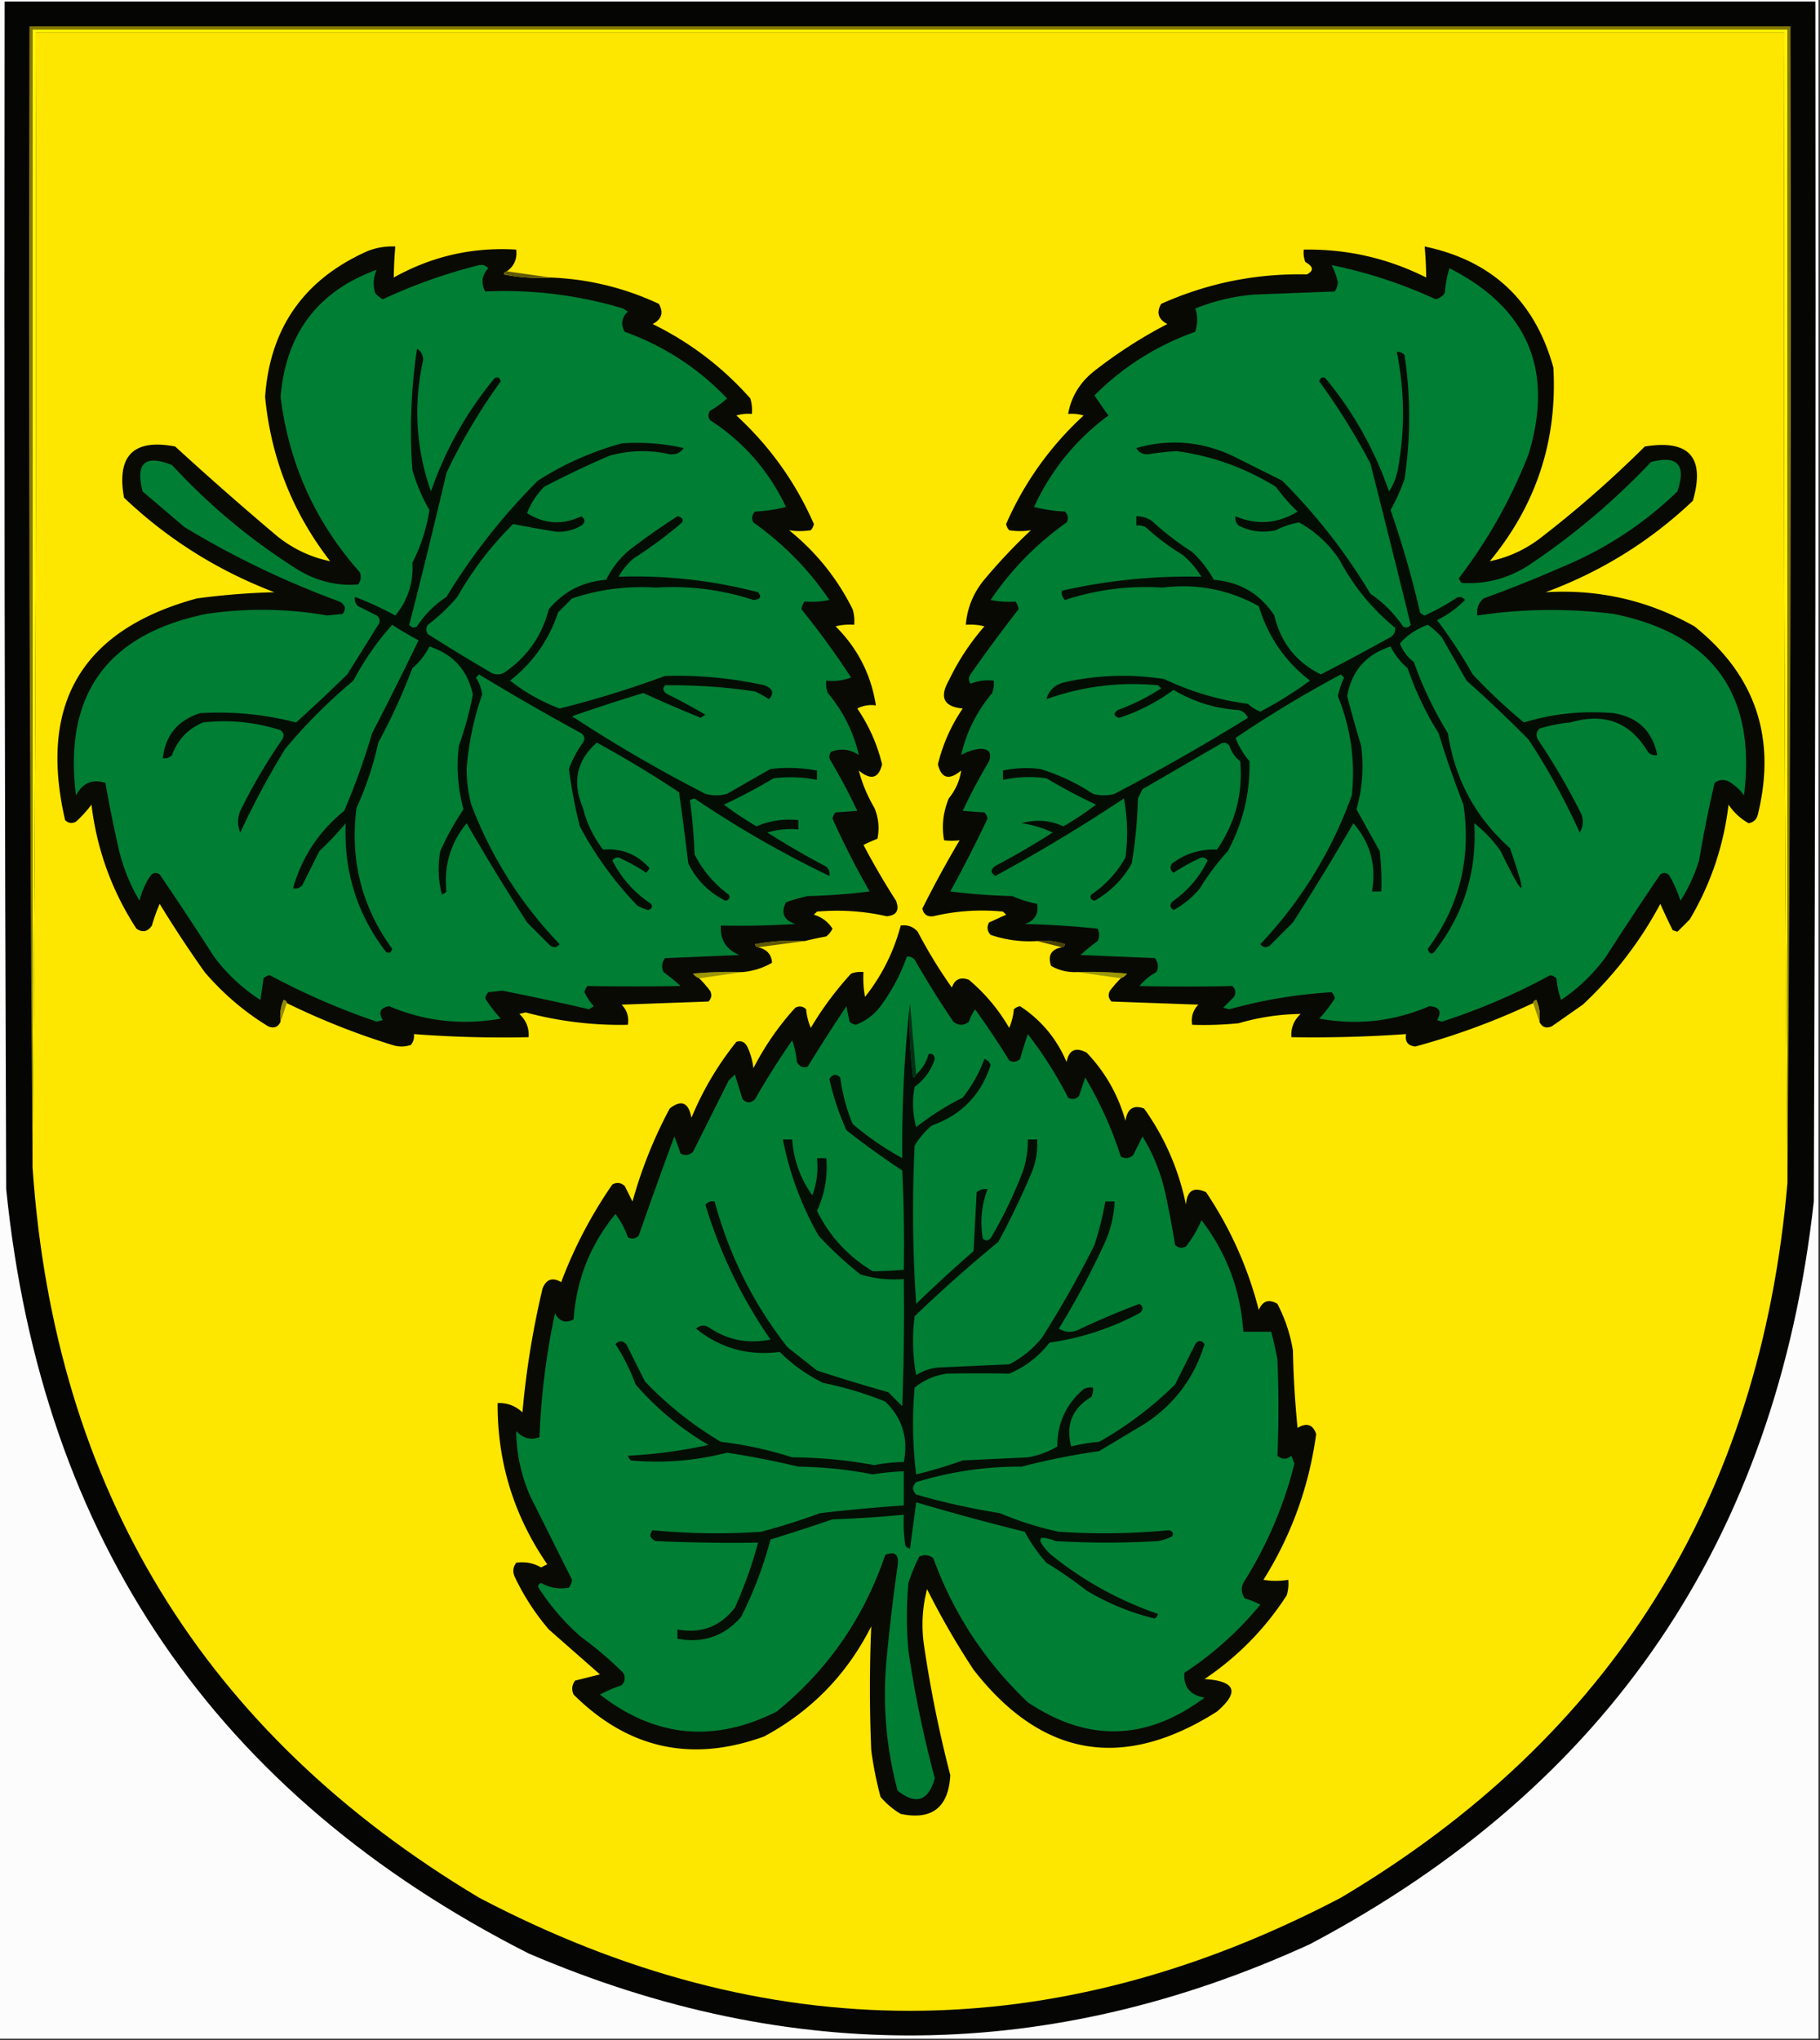<svg xmlns="http://www.w3.org/2000/svg" width="587" height="658" style="shape-rendering:geometricPrecision;text-rendering:geometricPrecision;image-rendering:optimizeQuality;fill-rule:evenodd;clip-rule:evenodd"><rect width="100%" height="100%" fill="#333333" stroke="none"/><path style="opacity:1" fill="#fcfcfc" d="M-.5-.5h587v658H-.5V-.5z"/><path style="opacity:1" fill="#050504" d="M1.5.5h584c.167 129 0 258-.5 387-12.086 108.75-66.252 188.583-162.5 239.5-83.546 38.232-167.546 39.232-252 3C69.616 578.824 13.45 496.657 2 383.5c-.5-127.666-.667-255.333-.5-383z"/><path style="opacity:1" fill="#fde600" d="M576.5 379.5v2c-8.775 101.826-56.775 178.659-144 230.5-92.749 48.662-185.415 48.662-278 0-88.85-53.145-136.85-131.645-144-235.5v-4c1-120.499 1.333-241.166 1-362h564c-.333 123.168 0 246.168 1 369z"/><path style="opacity:1" fill="#847803" d="M576.5 381.5V9.5h-566v367c-1-122.499-1.333-245.166-1-368h568c.333 124.501 0 248.834-1 373z"/><path style="opacity:1" fill="#fff501" d="M576.5 379.5c-1-122.832-1.333-245.832-1-369h-564c.333 120.834 0 241.501-1 362V9.5h566v370z"/><path style="opacity:1" fill="#9c9704" d="M347.5 313.5c5.344-.166 10.677.001 16 .5-.544.717-1.211 1.217-2 1.5l-14-2z"/><path style="opacity:1" fill="#9d9704" d="m239.5 313.5-14 2c-.789-.283-1.456-.783-2-1.5a128.507 128.507 0 0 1 16-.5z"/><path style="opacity:1" fill="#494304" d="M334.5 303.5a21.127 21.127 0 0 1 9 1c-.124.607-.457.94-1 1l-8-2z"/><path style="opacity:1" fill="#605805" d="m259.5 303.5-15 2c-.543-.06-.876-.393-1-1a64.873 64.873 0 0 1 16-1z"/><path style="opacity:1" fill="#090904" d="M496.5 329.5a13.116 13.116 0 0 0-1-7c-.607.124-.94.457-1 1a229.603 229.603 0 0 1-38 14c-2.415-.219-3.415-1.552-3-4a425.077 425.077 0 0 1-37 1c-.193-2.975.807-5.475 3-7.5a74.369 74.369 0 0 0-20 3 112.97 112.97 0 0 1-15 .5c-.396-2.544.271-4.711 2-6.5l-28-1c-1.017-1.049-1.184-2.216-.5-3.5a37.829 37.829 0 0 1 3.5-4c.789-.283 1.456-.783 2-1.5a128.507 128.507 0 0 0-16-.5c-3.045.158-5.879-.509-8.5-2-1.122-3.372.045-5.372 3.5-6 .543-.06.876-.393 1-1a21.127 21.127 0 0 0-9-1 38.669 38.669 0 0 1-15-2c-1.114-1.223-1.281-2.556-.5-4 1.816-.829 3.649-1.663 5.5-2.5l-1-1a67.815 67.815 0 0 0-22.5 1.5c-1.971.219-3.138-.615-3.5-2.5a350.96 350.96 0 0 1 12-22 21.438 21.438 0 0 1-5 0c-.834-4.54-.334-9.04 1.5-13.5 2.204-2.73 3.537-5.73 4-9-3.883 3.243-6.383 2.577-7.5-2 1.591-6.512 4.258-12.512 8-18-6.074-.579-7.574-3.579-4.5-9a76.945 76.945 0 0 1 11.5-17.5 18.453 18.453 0 0 0-6-.5c.426-5.19 2.259-9.857 5.5-14a180.42 180.42 0 0 1 15.5-16.5c-2.269.374-4.602.374-7 0a3.943 3.943 0 0 1-1-2c5.874-13.41 14.207-25.077 25-35a12.93 12.93 0 0 0-5-.5c.944-5.369 3.611-9.869 8-13.5a150.725 150.725 0 0 1 24-15.5c-2.918-1.508-3.584-3.675-2-6.5 14.94-6.688 30.607-9.855 47-9.5 2.312-1.187 2.146-2.52-.5-4a8.43 8.43 0 0 1-.5-4c13.919-.228 27.085 2.772 39.5 9-.046-3.3-.212-6.634-.5-10 21.709 4.54 35.542 17.54 41.5 39 1.338 23.495-5.495 44.329-20.5 62.5 6.218-1.273 11.884-3.94 17-8a356.817 356.817 0 0 0 33-29c14.342-2.323 19.509 3.51 15.5 17.5-13.73 13.033-29.564 22.866-47.5 29.5 17.138-1.036 33.138 2.631 48 11 19.643 15.705 26.476 35.872 20.5 60.5-.347 1.68-1.347 2.68-3 3-2.631-1.463-4.798-3.463-6.5-6-1.56 13.249-5.726 25.583-12.5 37a274.262 274.262 0 0 1-4 4l-1.5-.5a192.803 192.803 0 0 1-4-8.5c-6.517 12.186-14.85 23.019-25 32.5l-10 7c-1.852.773-3.186.273-4-1.5z"/><path style="opacity:1" fill="#928904" d="M494.5 323.5c.06-.543.393-.876 1-1a13.116 13.116 0 0 1 1 7l-2-6z"/><path style="opacity:1" fill="#007e33" d="M429.5 85.5a151.677 151.677 0 0 1 33.5 11c1.261-.26 2.261-.926 3-2a34.25 34.25 0 0 1 1.5-8c25.262 12.86 33.762 32.859 25.5 60-5.632 14.445-13.132 27.779-22.5 40a3.647 3.647 0 0 0 1 1.5c7.955.462 15.288-1.538 22-6 14.173-9.498 27.173-20.498 39-33 8.573-2.253 11.407.914 8.5 9.5-10.877 10.53-23.377 18.697-37.5 24.5a404.907 404.907 0 0 1-25 10c-1.655 1.444-2.322 3.278-2 5.5a160.747 160.747 0 0 1 44-.5c31.994 6.504 45.994 26.004 42 58.5a16.179 16.179 0 0 0-5-4.5c-1.612-.72-3.112-.554-4.5.5a414.186 414.186 0 0 0-5 25 53.53 53.53 0 0 1-6 13 42.638 42.638 0 0 0-3.5-8c-.865-1.083-1.865-1.249-3-.5a1113.143 1113.143 0 0 0-17.5 26.5 57.867 57.867 0 0 1-14.5 14 26.724 26.724 0 0 1-1.5-7 3.943 3.943 0 0 0-2-1 202.532 202.532 0 0 1-35 15l-1.5-.5c1.618-2.8.785-4.3-2.5-4.5-11.378 4.907-23.211 6.24-35.5 4a46.204 46.204 0 0 0 5-6.5 3.943 3.943 0 0 0-1-2 157.214 157.214 0 0 0-33 5.5l-2-.5 3.5-3.5c.684-1.284.517-2.451-.5-3.5-9.992.221-19.992.221-30 0a17.842 17.842 0 0 1 5.5-4.5c.72-1.612.554-3.112-.5-4.5l-24-1a55.747 55.747 0 0 1 5.5-4.5c.667-1.333.667-2.667 0-4a287.67 287.67 0 0 0-23.5-1.5c3.193-1.026 4.526-3.192 4-6.5a37.914 37.914 0 0 1-8-2.5 202.115 202.115 0 0 1-20-1.5 432.974 432.974 0 0 0 12-23.5 3.943 3.943 0 0 0-1-2 390.752 390.752 0 0 1-7-.5 183.954 183.954 0 0 1 8.5-16c.942-2.73-.058-4.063-3-4a15.973 15.973 0 0 0-6 2c1.694-7.388 5.027-14.054 10-20a8.43 8.43 0 0 0 .5-4c-2.619-.268-5.119.065-7.5 1-.667-1-.667-2 0-3a500.467 500.467 0 0 1 15.5-21 4.933 4.933 0 0 0-1-2.5 29.232 29.232 0 0 1-8-.5c6.645-9.812 14.812-18.146 24.5-25 .684-1.284.517-2.451-.5-3.5a52.141 52.141 0 0 1-10-1.5c5.544-11.974 13.544-21.807 24-29.5a159.203 159.203 0 0 1-4.5-6.5c9.253-9.236 20.086-16.069 32.5-20.5.811-2.72.811-5.22 0-7.5a65.09 65.09 0 0 1 19-4.5l26-1a6.29 6.29 0 0 0 1-3 24.307 24.307 0 0 0-2-5.5z"/><path style="opacity:1" fill="#040d04" d="M450.5 113.5c.996-.086 1.829.248 2.5 1 2 13.333 2 26.667 0 40a67.878 67.878 0 0 1-4.5 10 314.995 314.995 0 0 1 9.5 33c.414.457.914.791 1.5 1a72.496 72.496 0 0 0 10-5.5c1.135-.749 2.135-.583 3 .5a33.576 33.576 0 0 1-9 6.5 161.65 161.65 0 0 1 11.5 17.5 180.42 180.42 0 0 0 16.5 15.5c9.33-2.851 18.996-3.851 29-3 7.812 1.313 12.479 5.813 14 13.5-1.175.219-2.175-.114-3-1-5.694-9.589-14.027-12.755-25-9.5a45.984 45.984 0 0 0-10 2c-1.017 1.049-1.184 2.216-.5 3.5a214.296 214.296 0 0 1 14 24c.808 2.079.641 4.079-.5 6a218.395 218.395 0 0 0-16.5-30 423.779 423.779 0 0 0-20-19l-8-14a25.513 25.513 0 0 0-4.5-4c-3.554 1.269-6.554 3.269-9 6 .923 2.424 2.423 4.424 4.5 6a121.493 121.493 0 0 0 11 23c2.233 14.804 8.9 27.138 20 37 5.794 16.731 4.794 17.065-3 1a41.374 41.374 0 0 0-8.5-9c.894 15.324-3.273 28.991-12.5 41-1.156 1.493-1.99 1.326-2.5-.5 10.228-13.799 14.061-29.299 11.5-46.5a326.607 326.607 0 0 1-8-23 101.327 101.327 0 0 1-10-21 22.106 22.106 0 0 1-5.5-7c-7.89 2.554-12.556 7.887-14 16a439.52 439.52 0 0 0 4.5 16c.915 6.949.415 13.782-1.5 20.5 2.484 4.49 4.984 8.99 7.5 13.5.499 4.321.666 8.654.5 13h-3c1.473-8.361-.527-15.694-6-22a777.71 777.71 0 0 1-19.5 32l-7.5 7.5c-1.135.749-2.135.583-3-.5 13.133-13.925 22.966-29.925 29.5-48 1.162-11.028-.338-21.695-4.5-32a31.71 31.71 0 0 1 2-6l-1-1a376.148 376.148 0 0 0-34 20.5 26.49 26.49 0 0 0 4.5 7.5c.214 10.261-2.12 19.928-7 29a78.664 78.664 0 0 0-9 12 28.54 28.54 0 0 1-8.5 7c-1.333-1-1.333-2 0-3 4.764-3.428 8.43-7.762 11-13-.865-1.083-1.865-1.249-3-.5a59.319 59.319 0 0 0-8 4.5c-1.083-.865-1.249-1.865-.5-3 4.278-3.225 9.112-4.725 14.5-4.5 5.914-8.555 8.414-18.055 7.5-28.5a10.502 10.502 0 0 1-3.5-5c-.865-1.083-1.865-1.249-3-.5l-25 14.5-1.5 3a145.561 145.561 0 0 1-2 21c-2.88 5.109-6.88 9.109-12 12-1.257-.35-1.591-1.017-1-2 4.633-3.142 8.3-7.142 11-12a60.713 60.713 0 0 0-.5-19 541.7 541.7 0 0 1-41.5 25c-1.726-1.148-1.559-2.315.5-3.5a241.116 241.116 0 0 0 18-10.5c-3.117-1.484-6.45-2.484-10-3 4.605-1.322 9.105-.989 13.5 1a108.042 108.042 0 0 0 10.5-7 183.165 183.165 0 0 1-16-8.5 40.423 40.423 0 0 0-14 .5v-3a36.433 36.433 0 0 1 12-.5 66.114 66.114 0 0 1 17 8c2.333.667 4.667.667 7 0a679.684 679.684 0 0 0 43-24.5c-.59-1.299-1.59-2.132-3-2.5-7.532-.476-14.532-2.643-21-6.5a62.247 62.247 0 0 1-17.5 9c-1.826-.51-1.993-1.344-.5-2.5a68.694 68.694 0 0 0 14-7l-1-1c-12.443-1.156-24.443.344-36 4.5.789-2.934 2.789-4.768 6-5.5 10.642-2.333 21.309-2.667 32-1a90.061 90.061 0 0 0 27 8 12.403 12.403 0 0 0 4 2.5 124.733 124.733 0 0 0 16-10c-8.065-6.232-13.565-14.232-16.5-24-9.633-5.36-19.966-7.36-31-6-10.785-.691-21.285.642-31.5 4-.886-.825-1.219-1.825-1-3a184.637 184.637 0 0 1 45-4.5 29.964 29.964 0 0 0-6-7 78.664 78.664 0 0 1-12-9 4.934 4.934 0 0 0-3-.5v-3c1.808-.009 3.475.491 5 1.5a94.102 94.102 0 0 0 13 10 36.104 36.104 0 0 1 7 9c8.437.687 14.937 4.521 19.5 11.5 2.103 8.754 7.103 15.087 15 19a677.24 677.24 0 0 0 21.5-11.5c1.755-.72 2.589-1.887 2.5-3.5-7.513-6.172-13.513-13.505-18-22-3.452-5.125-7.786-9.125-13-12a24.879 24.879 0 0 0-7.5 2.5c-4.201.922-8.201.422-12-1.5-.886-.825-1.219-1.825-1-3 6.866 2.924 13.533 2.424 20-1.5a62.744 62.744 0 0 1-7-8c-9.939-6.144-20.606-9.977-32-11.5a82.347 82.347 0 0 0-9 1c-1.819.158-3.152-.509-4-2 10.614-3.025 20.947-2.192 31 2.5l16 8a187.987 187.987 0 0 1 28.5 36.5 39.314 39.314 0 0 1 10.5 10.5c.949.617 1.782.451 2.5-.5a7607.92 7607.92 0 0 0-13-52 214.827 214.827 0 0 0-16.5-26.5c.35-1.257 1.017-1.591 2-1 9.029 10.887 15.862 23.054 20.5 36.5 1.583-2.411 2.583-5.078 3-8 2.163-12.382 1.996-24.715-.5-37z"/><path style="opacity:1" fill="#0a0a04" d="M163.5 87.5c-.543.06-.876.393-1 1a57.124 57.124 0 0 0 15 1c12.239.476 23.906 3.31 35 8.5 1.584 2.825.918 4.992-2 6.5 12.112 5.953 22.612 13.953 31.5 24a12.93 12.93 0 0 1 .5 5 12.93 12.93 0 0 0-5 .5c10.793 9.923 19.126 21.59 25 35a3.943 3.943 0 0 1-1 2c-2.398.374-4.731.374-7 0 8.732 7.055 15.565 15.555 20.5 25.5a12.93 12.93 0 0 1 .5 5 18.453 18.453 0 0 0-6 .5c7.126 7.085 11.459 15.585 13 25.5a9.86 9.86 0 0 0-6 1 54.6 54.6 0 0 1 8 18c-1.117 4.577-3.617 5.243-7.5 2 1.049 4.118 2.716 8.118 5 12 1.368 3.238 1.701 6.572 1 10a54.628 54.628 0 0 0-4.5 2 241.116 241.116 0 0 0 10.5 18c1.164 3.067.164 4.733-3 5a72.504 72.504 0 0 0-22.5-1.5l-1 1c2.576.782 4.576 2.282 6 4.5a7.248 7.248 0 0 1-2 2.5c-2.366.44-4.699.94-7 1.5a64.873 64.873 0 0 0-16 1c.124.607.457.94 1 1 2.848.67 4.348 2.337 4.5 5a22.908 22.908 0 0 1-9.5 3 128.507 128.507 0 0 0-16 .5c.544.717 1.211 1.217 2 1.5a37.829 37.829 0 0 1 3.5 4c.684 1.284.517 2.451-.5 3.5l-28 1c1.729 1.789 2.396 3.956 2 6.5a117.594 117.594 0 0 1-33-4l-2 .5c2.193 2.025 3.193 4.525 3 7.5a376.214 376.214 0 0 1-37-1c.17 1.322-.163 2.489-1 3.5-2 .667-4 .667-6 0a234.147 234.147 0 0 1-34-13.5c-.06-.543-.393-.876-1-1a13.118 13.118 0 0 0-1 7c-.814 1.773-2.148 2.273-4 1.5-7.716-4.709-14.549-10.542-20.5-17.5a383.424 383.424 0 0 1-14.5-22 56.268 56.268 0 0 0-2.5 7c-1.396 2.027-3.062 2.36-5 1-7.92-12.182-12.754-25.515-14.5-40a38.91 38.91 0 0 1-5 5.5c-1.284.684-2.45.517-3.5-.5-8.69-37.605 5.477-61.439 42.5-71.5a230.08 230.08 0 0 1 25-2c-18.279-6.972-34.446-17.139-48.5-30.5-2.445-13.555 3.055-19.055 16.5-16.5a1069.942 1069.942 0 0 0 33 29c5.116 4.06 10.782 6.727 17 8-12.101-15.635-19.101-33.302-21-53 1.558-22.235 12.558-37.901 33-47a21.347 21.347 0 0 1 9-1.5c-.288 3.366-.454 6.7-.5 10 12.273-6.86 25.44-9.86 39.5-9 .35 2.953-.65 5.287-3 7z"/><path style="opacity:1" fill="#948907" d="m92.5 323.5-2 6a13.118 13.118 0 0 1 1-7c.607.124.94.457 1 1z"/><path style="opacity:1" fill="#007e34" d="M154.5 85.5c1.175-.219 2.175.114 3 1-2.092 2.289-2.426 4.789-1 7.5 15.175-.682 30.009 1.152 44.5 5.5l1.5 1c-2.033 1.952-2.366 4.118-1 6.5 12.757 4.612 23.757 11.779 33 21.5a32.364 32.364 0 0 1-5.5 4c-.667 1-.667 2 0 3 10.787 6.959 18.953 16.292 24.5 28a52.141 52.141 0 0 1-10 1.5c-1.017 1.049-1.184 2.216-.5 3.5 9.688 6.854 17.855 15.188 24.5 25a29.232 29.232 0 0 1-8 .5 4.933 4.933 0 0 0-1 2.5 265.477 265.477 0 0 1 16 22 16.873 16.873 0 0 1-8 1 8.43 8.43 0 0 0 .5 4c4.973 5.946 8.306 12.612 10 20-2.882-1.914-5.882-2.248-9-1-.667 1-.667 2 0 3a183.954 183.954 0 0 1 8.5 16c-2.172.176-4.505.343-7 .5a3.943 3.943 0 0 0-1 2 260.412 260.412 0 0 0 12 23.5 202.115 202.115 0 0 1-20 1.5 54.628 54.628 0 0 0-7 2c-1.723 3.408-.723 5.741 3 7-7.993.5-15.993.666-24 .5-.301 4.548 1.699 7.715 6 9.5l-24 1c-1.054 1.388-1.22 2.888-.5 4.5a55.747 55.747 0 0 1 5.5 4.5 961.597 961.597 0 0 1-30 0 3.943 3.943 0 0 0-1 2 19.953 19.953 0 0 0 3 4.5l-1.5 1a841.5 841.5 0 0 0-28-6l-4.5.5a3.943 3.943 0 0 0-1 2 46.204 46.204 0 0 0 5 6.5c-12.431 2.225-24.431.892-36-4-2.896.524-3.563 2.024-2 4.5l-2 .5a226.66 226.66 0 0 1-34.5-15 3.944 3.944 0 0 0-2 1l-1 7a56.976 56.976 0 0 1-15-14A1114.99 1114.99 0 0 0 51.5 282c-1.135-.749-2.135-.583-3 .5a23.972 23.972 0 0 0-3.5 8c-3.307-5.584-5.64-11.584-7-18a422.567 422.567 0 0 1-4-20c-4.152-1.348-7.319-.015-9.5 4-4.04-32.413 9.96-51.913 42-58.5a121.663 121.663 0 0 1 39 .5l5-.5c1.227-1.587.894-2.921-1-4a287.394 287.394 0 0 1-50-24L46 158.5c-2.378-9.186.789-12.019 9.5-8.5 12.209 13.219 25.875 24.552 41 34 5.983 3.505 12.316 5.005 19 4.5.928-1.268 1.095-2.601.5-4-14.327-16.158-22.827-34.991-25.5-56.5 1.69-20.445 12.023-34.112 31-41-1.102 2.4-1.269 4.9-.5 7.5a7.248 7.248 0 0 0 2.5 2c10.109-4.7 20.443-8.367 31-11z"/><path style="opacity:1" fill="#040d04" d="M134.5 112.5c1.225.652 1.892 1.819 2 3.5-3.205 14.485-2.371 28.652 2.5 42.5 4.633-13.436 11.466-25.602 20.5-36.5.983-.591 1.65-.257 2 1a186.224 186.224 0 0 0-17.5 29.5 2291.305 2291.305 0 0 1-12 49c.718.951 1.551 1.117 2.5.5 2.5-3.833 5.667-7 9.5-9.5a199.532 199.532 0 0 1 29.5-37.5 98.64 98.64 0 0 1 27-12 67.697 67.697 0 0 1 20 1.5c-1.027 1.524-2.527 2.191-4.5 2-6.55-1.468-13.05-1.301-19.5.5a302.632 302.632 0 0 0-21 10c-2.528 2.598-4.361 5.431-5.5 8.5 5.635 3.546 11.469 3.88 17.5 1 1.333 1 1.333 2 0 3-2.456 1.448-5.122 2.114-8 2a392.383 392.383 0 0 1-14-2.5 107.975 107.975 0 0 0-18 23.5 58.002 58.002 0 0 1-9.5 9c-.667 1-.667 2 0 3a637.966 637.966 0 0 0 20.5 12.5c1.333.667 2.667.667 4 0 7.4-4.948 12.233-11.781 14.5-20.5 4.78-5.748 10.946-8.915 18.5-9.5 1.907-3.91 4.573-7.244 8-10a220.961 220.961 0 0 1 15-10.5c1.432.233 1.932.9 1.5 2a137.243 137.243 0 0 1-15.5 11.5 21.53 21.53 0 0 0-5 6c15.273-.505 30.273 1.162 45 5 1.241 1.487.741 2.32-1.5 2.5-10.215-3.338-20.715-4.671-31.5-4-9.254-.599-18.254.568-27 3.5l-4.5 4.5c-2.954 8.915-8.121 16.248-15.5 22 4.822 3.803 10.156 6.803 16 9a325.43 325.43 0 0 0 34-10.5 130.274 130.274 0 0 1 32 3c2.794 1.036 3.294 2.536 1.5 4.5a29.517 29.517 0 0 0-4.5-2.5 182.034 182.034 0 0 0-29-2c-.958 1.147-.625 2.147 1 3a184.296 184.296 0 0 1 12 6.5l-1.5 1a457.895 457.895 0 0 1-18.5-8 579.168 579.168 0 0 0-23 7.5 455.51 455.51 0 0 0 43 25c2.333.667 4.667.667 7 0l14-8a49.974 49.974 0 0 1 15 .5v3a45.019 45.019 0 0 0-14-.5 183.165 183.165 0 0 1-16 8.5 108.042 108.042 0 0 0 10.5 7c4.243-1.83 8.743-2.496 13.5-2v3a25.879 25.879 0 0 0-10 1 267.498 267.498 0 0 0 19 11c.886.825 1.219 1.825 1 3a340.44 340.44 0 0 1-43.5-25l-1.5.5a162.87 162.87 0 0 1 1.5 17.5c2.595 5.158 6.262 9.491 11 13 .591.983.257 1.65-1 2-5.321-2.654-9.321-6.654-12-12a1079.882 1079.882 0 0 0-3-23 353.947 353.947 0 0 0-26.5-16c-6.519 5.752-8.019 12.752-4.5 21a36.255 36.255 0 0 0 6.5 13.5c6.057-.466 11.057 1.534 15 6l-1 1.5a59.319 59.319 0 0 0-8-4.5c-1.135-.749-2.135-.583-3 .5 2.926 5.76 7.093 10.427 12.5 14 .591.983.257 1.65-1 2a16.2 16.2 0 0 1-3.5-1.5 115.13 115.13 0 0 1-18.5-25.5 156.596 156.596 0 0 1-3.5-18.5 34.779 34.779 0 0 1 4.5-8.5c.749-1.135.583-2.135-.5-3a805.256 805.256 0 0 1-33-19l-1 1a12.817 12.817 0 0 1 2 5.5 94.527 94.527 0 0 0-5 24 45.94 45.94 0 0 0 1.5 11.5c6.477 16.962 15.977 31.962 28.5 45-.865 1.083-1.865 1.249-3 .5l-7.5-7.5a777.71 777.71 0 0 1-19.5-32c-5.21 6.365-7.376 13.698-6.5 22a3.647 3.647 0 0 1-1.5 1 33.225 33.225 0 0 1-.5-14 88.235 88.235 0 0 1 7.5-13.5 52.515 52.515 0 0 1-1.5-20.5 106.96 106.96 0 0 0 4.5-16.5c-1.672-7.84-6.339-13.007-14-15.5a22.106 22.106 0 0 1-5.5 7 194.712 194.712 0 0 1-11 24 100.87 100.87 0 0 1-7 21c-2.179 16.785 1.654 31.952 11.5 45.5-.35 1.257-1.017 1.591-2 1-9.33-12.122-13.664-25.955-13-41.5a107.015 107.015 0 0 1-8.5 9l-5.5 11c-.825.886-1.825 1.219-3 1 2.822-10.009 8.322-18.343 16.5-25a222.163 222.163 0 0 0 9-25 1211.7 1211.7 0 0 0 15-30 107.8 107.8 0 0 1-8.5-5 88.713 88.713 0 0 0-12.5 18c-8 6.667-15.333 14-22 22a262.707 262.707 0 0 0-14.5 27c-1.102-2.69-.936-5.357.5-8a181.165 181.165 0 0 1 13-22c.75-1.135.583-2.135-.5-3-8.148-2.63-16.481-3.463-25-2.5-4.865 2.032-8.198 5.532-10 10.5-.825.886-1.825 1.219-3 1 .844-7.352 4.844-12.185 12-14.5 10.573-.621 20.906.379 31 3a572.453 572.453 0 0 0 16.5-15.5l10-16c.749-1.135.583-2.135-.5-3l-6-3c-.886-.825-1.219-1.825-1-3a112.746 112.746 0 0 1 13 6c4.043-4.904 5.877-10.57 5.5-17a56.433 56.433 0 0 0 5.5-17 56.234 56.234 0 0 1-5.5-13 177.301 177.301 0 0 1 1.5-39z"/><path style="opacity:1" fill="#625808" d="m163.5 87.5 14 2a57.124 57.124 0 0 1-15-1c.124-.607.457-.94 1-1z"/><path style="opacity:1" fill="#0a0a04" d="M290.5 298.5c2.222-.322 4.056.345 5.5 2a155.855 155.855 0 0 0 11 18c.949-2.7 2.783-3.533 5.5-2.5 5.214 4.385 9.548 9.552 13 15.5a20.2 20.2 0 0 0 1.5-6 3.943 3.943 0 0 1 2-1c6.81 4.478 11.81 10.478 15 18 .752-3.903 2.919-4.903 6.5-3 5.966 6.259 10.132 13.593 12.5 22 .554-3.928 2.554-5.261 6-4 6.665 9.336 11.165 19.67 13.5 31 .358-4.548 2.524-5.882 6.5-4 7.84 11.68 13.506 24.347 17 38 1.224-2.973 3.224-3.64 6-2a49.73 49.73 0 0 1 5 15 314.44 314.44 0 0 0 1.5 25c2.981-1.763 4.981-1.097 6 2-2.302 16.909-7.969 32.576-17 47 2.544.449 5.21.449 8 0a12.93 12.93 0 0 1-.5 5c-6.978 10.811-15.811 19.811-26.5 27 10.044.639 11.377 4.139 4 10.5-30.323 19.222-56.489 14.722-78.5-13.5a251.878 251.878 0 0 1-15-26c-1.527 5.915-1.861 11.915-1 18a398.042 398.042 0 0 0 8.5 42c-.577 10.421-5.911 14.588-16 12.5a25.55 25.55 0 0 1-6.5-5.5 118.353 118.353 0 0 1-3-15 468.05 468.05 0 0 1 0-40c-7.78 15.447-19.28 27.28-34.5 35.5-23.373 8.519-43.873 4.019-61.5-13.5-.72-1.612-.554-3.112.5-4.5l8-2-16.5-14.5a76.511 76.511 0 0 1-11-17c-.72-1.612-.554-3.112.5-4.5 2.805-.442 5.472.058 8 1.5l2-1c-10.79-15.701-16.123-33.034-16-52 3.088-.123 5.755.877 8 3a279.51 279.51 0 0 1 6.5-40c1.224-2.973 3.224-3.64 6-2a144.924 144.924 0 0 1 16.5-31.5c1.444-.781 2.777-.614 4 .5l2.5 5a146.083 146.083 0 0 1 12-30c3.763-2.961 6.096-1.961 7 3 3.7-8.909 8.533-17.076 14.5-24.5 1.496-.507 2.663-.007 3.5 1.5a22.508 22.508 0 0 1 2 7 89.11 89.11 0 0 1 13.5-19.5c1.284-.684 2.451-.517 3.5.5a20.2 20.2 0 0 0 1.5 6 105.163 105.163 0 0 1 13-17.5 8.43 8.43 0 0 1 4-.5 32.462 32.462 0 0 0 .5 8c5.426-6.852 9.259-14.519 11.5-23z"/><path style="opacity:1" fill="#007e34" d="M292.5 308.5c.996-.086 1.829.248 2.5 1a307.37 307.37 0 0 0 12.5 20c1.667 1.333 3.333 1.333 5 0a15.69 15.69 0 0 1 2-4 274.873 274.873 0 0 1 11 16.5c1.284.684 2.451.517 3.5-.5a176.05 176.05 0 0 1 2.5-8 130.59 130.59 0 0 1 13 20.5c1.284.684 2.451.517 3.5-.5l2-6a123.456 123.456 0 0 1 11.5 25.5c1.444.781 2.777.614 4-.5 1.002-2.01 2.002-4.01 3-6a60.215 60.215 0 0 1 7.5 19 336.65 336.65 0 0 1 3 16c1.049 1.017 2.216 1.184 3.5.5a36.213 36.213 0 0 0 5-8.5c8.12 10.585 12.62 22.585 13.5 36h9a108.394 108.394 0 0 1 2 9 370.062 370.062 0 0 1 0 31c1.458 1.247 2.958 1.247 4.5 0l1 2.5a131.36 131.36 0 0 1-16.5 38.5c-.798 1.759-.631 3.426.5 5a29.825 29.825 0 0 1 5 2c-7.097 8.601-15.264 15.935-24.5 22-.347 4.504 1.82 7.17 6.5 8-18.685 13.969-37.685 14.469-57 1.5-13.809-13.12-23.976-28.62-30.5-46.5-1.388-1.054-2.888-1.22-4.5-.5a56.484 56.484 0 0 0-3.5 8.5 121.19 121.19 0 0 0 0 22 361.341 361.341 0 0 0 8.5 41c-2.068 7.356-6.068 8.689-12 4-3.764-14.09-4.931-28.423-3.5-43a633.378 633.378 0 0 1 3.5-29.5c.492-3.69-.841-4.856-4-3.5-6.872 20.275-18.539 37.108-35 50.5-20.203 10.175-39.203 8.342-57-5.5a45.566 45.566 0 0 1 7-3c1.114-1.223 1.281-2.556.5-4a116.252 116.252 0 0 0-13.5-11.5 74.398 74.398 0 0 1-13.5-15.5c-.688-.832-.521-1.498.5-2 2.844 1.603 5.844 2.103 9 1.5a4.933 4.933 0 0 0 1-2.5l-13.5-27c-2.97-6.857-4.47-13.857-4.5-21 2.188 2.37 4.688 3.037 7.5 2a234.404 234.404 0 0 1 5-40c1.415 2.718 3.415 3.385 6 2 .89-12.777 5.39-24.111 13.5-34a27.09 27.09 0 0 1 4 7.5c1.284.684 2.451.517 3.5-.5a1811.828 1811.828 0 0 1 11.5-32c.73 1.841 1.397 3.675 2 5.5 1.444.781 2.777.614 4-.5l11.5-23 2-2 2.5 8c1.333 1.333 2.667 1.333 4 0a272.494 272.494 0 0 1 12-19 26.724 26.724 0 0 1 1.5 7c.837 1.507 2.004 2.007 3.5 1.5a593.455 593.455 0 0 1 12.5-19.5l1 5a3.943 3.943 0 0 0 2 1c3.221-1.216 5.888-3.216 8-6a61.464 61.464 0 0 0 8.5-16z"/><path style="opacity:1" fill="#040e04" d="M293.5 323.5a144.841 144.841 0 0 0 1 24c.607-.124.94-.457 1-1 1.933-1.773 3.266-3.939 4-6.5 1.1-.432 1.767.068 2 1.5-1.186 3.705-3.353 6.705-6.5 9a28.717 28.717 0 0 0 .5 13 87.384 87.384 0 0 1 15-9.5 45.62 45.62 0 0 0 7-12.5c1 .333 1.667 1 2 2-3.072 9.573-9.405 16.073-19 19.5a25.55 25.55 0 0 0-5.5 6.5c-.833 17.01-.666 34.01.5 51a444.047 444.047 0 0 1 18.5-17l1-19c1.011-.837 2.178-1.17 3.5-1-1.926 5.104-2.426 10.438-1.5 16 1.147.958 2.147.625 3-1a140.79 140.79 0 0 0 10-21 31.284 31.284 0 0 0 1.5-10h3a24.362 24.362 0 0 1-1.5 10 251.775 251.775 0 0 1-11 23 458.453 458.453 0 0 0-27 24 60.713 60.713 0 0 0 .5 19c2.382-1.571 5.049-2.404 8-2.5l22-1c4.079-2.075 7.579-4.908 10.5-8.5a330.01 330.01 0 0 0 17-30 107.476 107.476 0 0 0 3.5-14h3a36.136 36.136 0 0 1-3.5 14 261.806 261.806 0 0 1-14.5 27c1.921 1.141 3.921 1.308 6 .5a267.323 267.323 0 0 1 20-8.5c1.333 1 1.333 2 0 3-9.082 4.87-18.748 8.037-29 9.5-3.501 4.511-7.834 7.844-13 10a555.6 555.6 0 0 0-20 0c-3.951.536-7.451 2.036-10.5 4.5a131.26 131.26 0 0 0 .5 28 147.614 147.614 0 0 0 15-4.5l21-1a27.184 27.184 0 0 0 9.5-3.5c.002-7.501 2.835-13.668 8.5-18.5a4.934 4.934 0 0 1 3-.5 4.934 4.934 0 0 1-.5 3c-6.177 3.698-8.344 9.031-6.5 16a55.582 55.582 0 0 1 9-1.5 116.126 116.126 0 0 0 24.5-18.5l6.5-13c1-1.333 2-1.333 3 0-3.301 10.774-9.635 19.274-19 25.5l-15 9a222.967 222.967 0 0 0-25 5 112.899 112.899 0 0 0-34 5c-1.333 1.333-1.333 2.667 0 4a225.704 225.704 0 0 0 27 6 104.894 104.894 0 0 0 19 6c11.867.803 23.7.636 35.5-.5 1.257.35 1.591 1.017 1 2a15.256 15.256 0 0 1-4.5 1.5c-11 .667-22 .667-33 0-5.9-2.21-6.567-.877-2 4 10.449 8.561 22.115 15.061 35 19.5a3.647 3.647 0 0 1-1 1.5c-7.677-1.828-15.01-4.828-22-9a137.896 137.896 0 0 0-13-9 52.17 52.17 0 0 1-7-10 800.949 800.949 0 0 1-35-9.5l-2 15a3.647 3.647 0 0 1-1.5-1 50.464 50.464 0 0 1-.5-10c-7.633.732-15.3 1.232-23 1.5a697.247 697.247 0 0 1-20 6.5 125.979 125.979 0 0 1-9.5 25c-5.43 6.199-12.263 8.533-20.5 7v-3c7.626 1.434 13.792-.899 18.5-7a136.544 136.544 0 0 0 7.5-21c-11.005.167-22.005 0-33-.5-1.905-.826-2.239-1.993-1-3.5a208.942 208.942 0 0 0 35 .5 215.745 215.745 0 0 0 19-6 590.27 590.27 0 0 1 27-2.5v-11a76.58 76.58 0 0 0-10 1 133.796 133.796 0 0 0-24-2.5 285.666 285.666 0 0 0-23-4.5 91.128 91.128 0 0 1-31 2.5 3.647 3.647 0 0 1-1-1.5 162.368 162.368 0 0 0 26-3.5c-8.848-5.188-16.681-11.688-23.5-19.5a65.78 65.78 0 0 0-6.5-13c1.151-1.231 2.317-1.231 3.5 0l6 12a114.725 114.725 0 0 0 24.5 19.5 120.401 120.401 0 0 1 23 5c8.933.054 17.767.887 26.5 2.5a55.415 55.415 0 0 1 9.5-1c1.504-7.687-.496-14.187-6-19.5a112.149 112.149 0 0 0-20-6 52.02 52.02 0 0 1-14-10c-10.16 1.321-19.16-1.179-27-7.5 1.223-1.114 2.556-1.281 4-.5 6.077 4.175 12.743 5.509 20 4-9.265-13.364-16.265-27.864-21-43.5.825-.886 1.825-1.219 3-1 4.645 17.291 12.479 32.957 23.5 47l9.5 7.5a592.39 592.39 0 0 0 23 7l4.5 4.5c.5-13.663.667-27.329.5-41-4.797.379-9.464-.121-14-1.5a119.16 119.16 0 0 1-13.5-12.5c-5.533-9.771-9.366-20.105-11.5-31h3c.481 6.609 2.648 12.609 6.5 18 1.424-3.797 1.924-7.797 1.5-12h3c.506 5.949-.494 11.616-3 17 4.059 8.228 10.059 14.728 18 19.5 3.3-.046 6.634-.212 10-.5.167-10.672 0-21.339-.5-32a271.965 271.965 0 0 1-18-13 83.938 83.938 0 0 1-5.5-16.5c1.036-1.617 2.203-1.784 3.5-.5a60.033 60.033 0 0 0 4 15 95.605 95.605 0 0 0 16 11c-.155-17.03.678-33.697 2.5-50z"/><path style="opacity:1" fill="#023114" d="m293.5 323.5 2 23c-.06.543-.393.876-1 1a144.841 144.841 0 0 1-1-24z"/></svg>